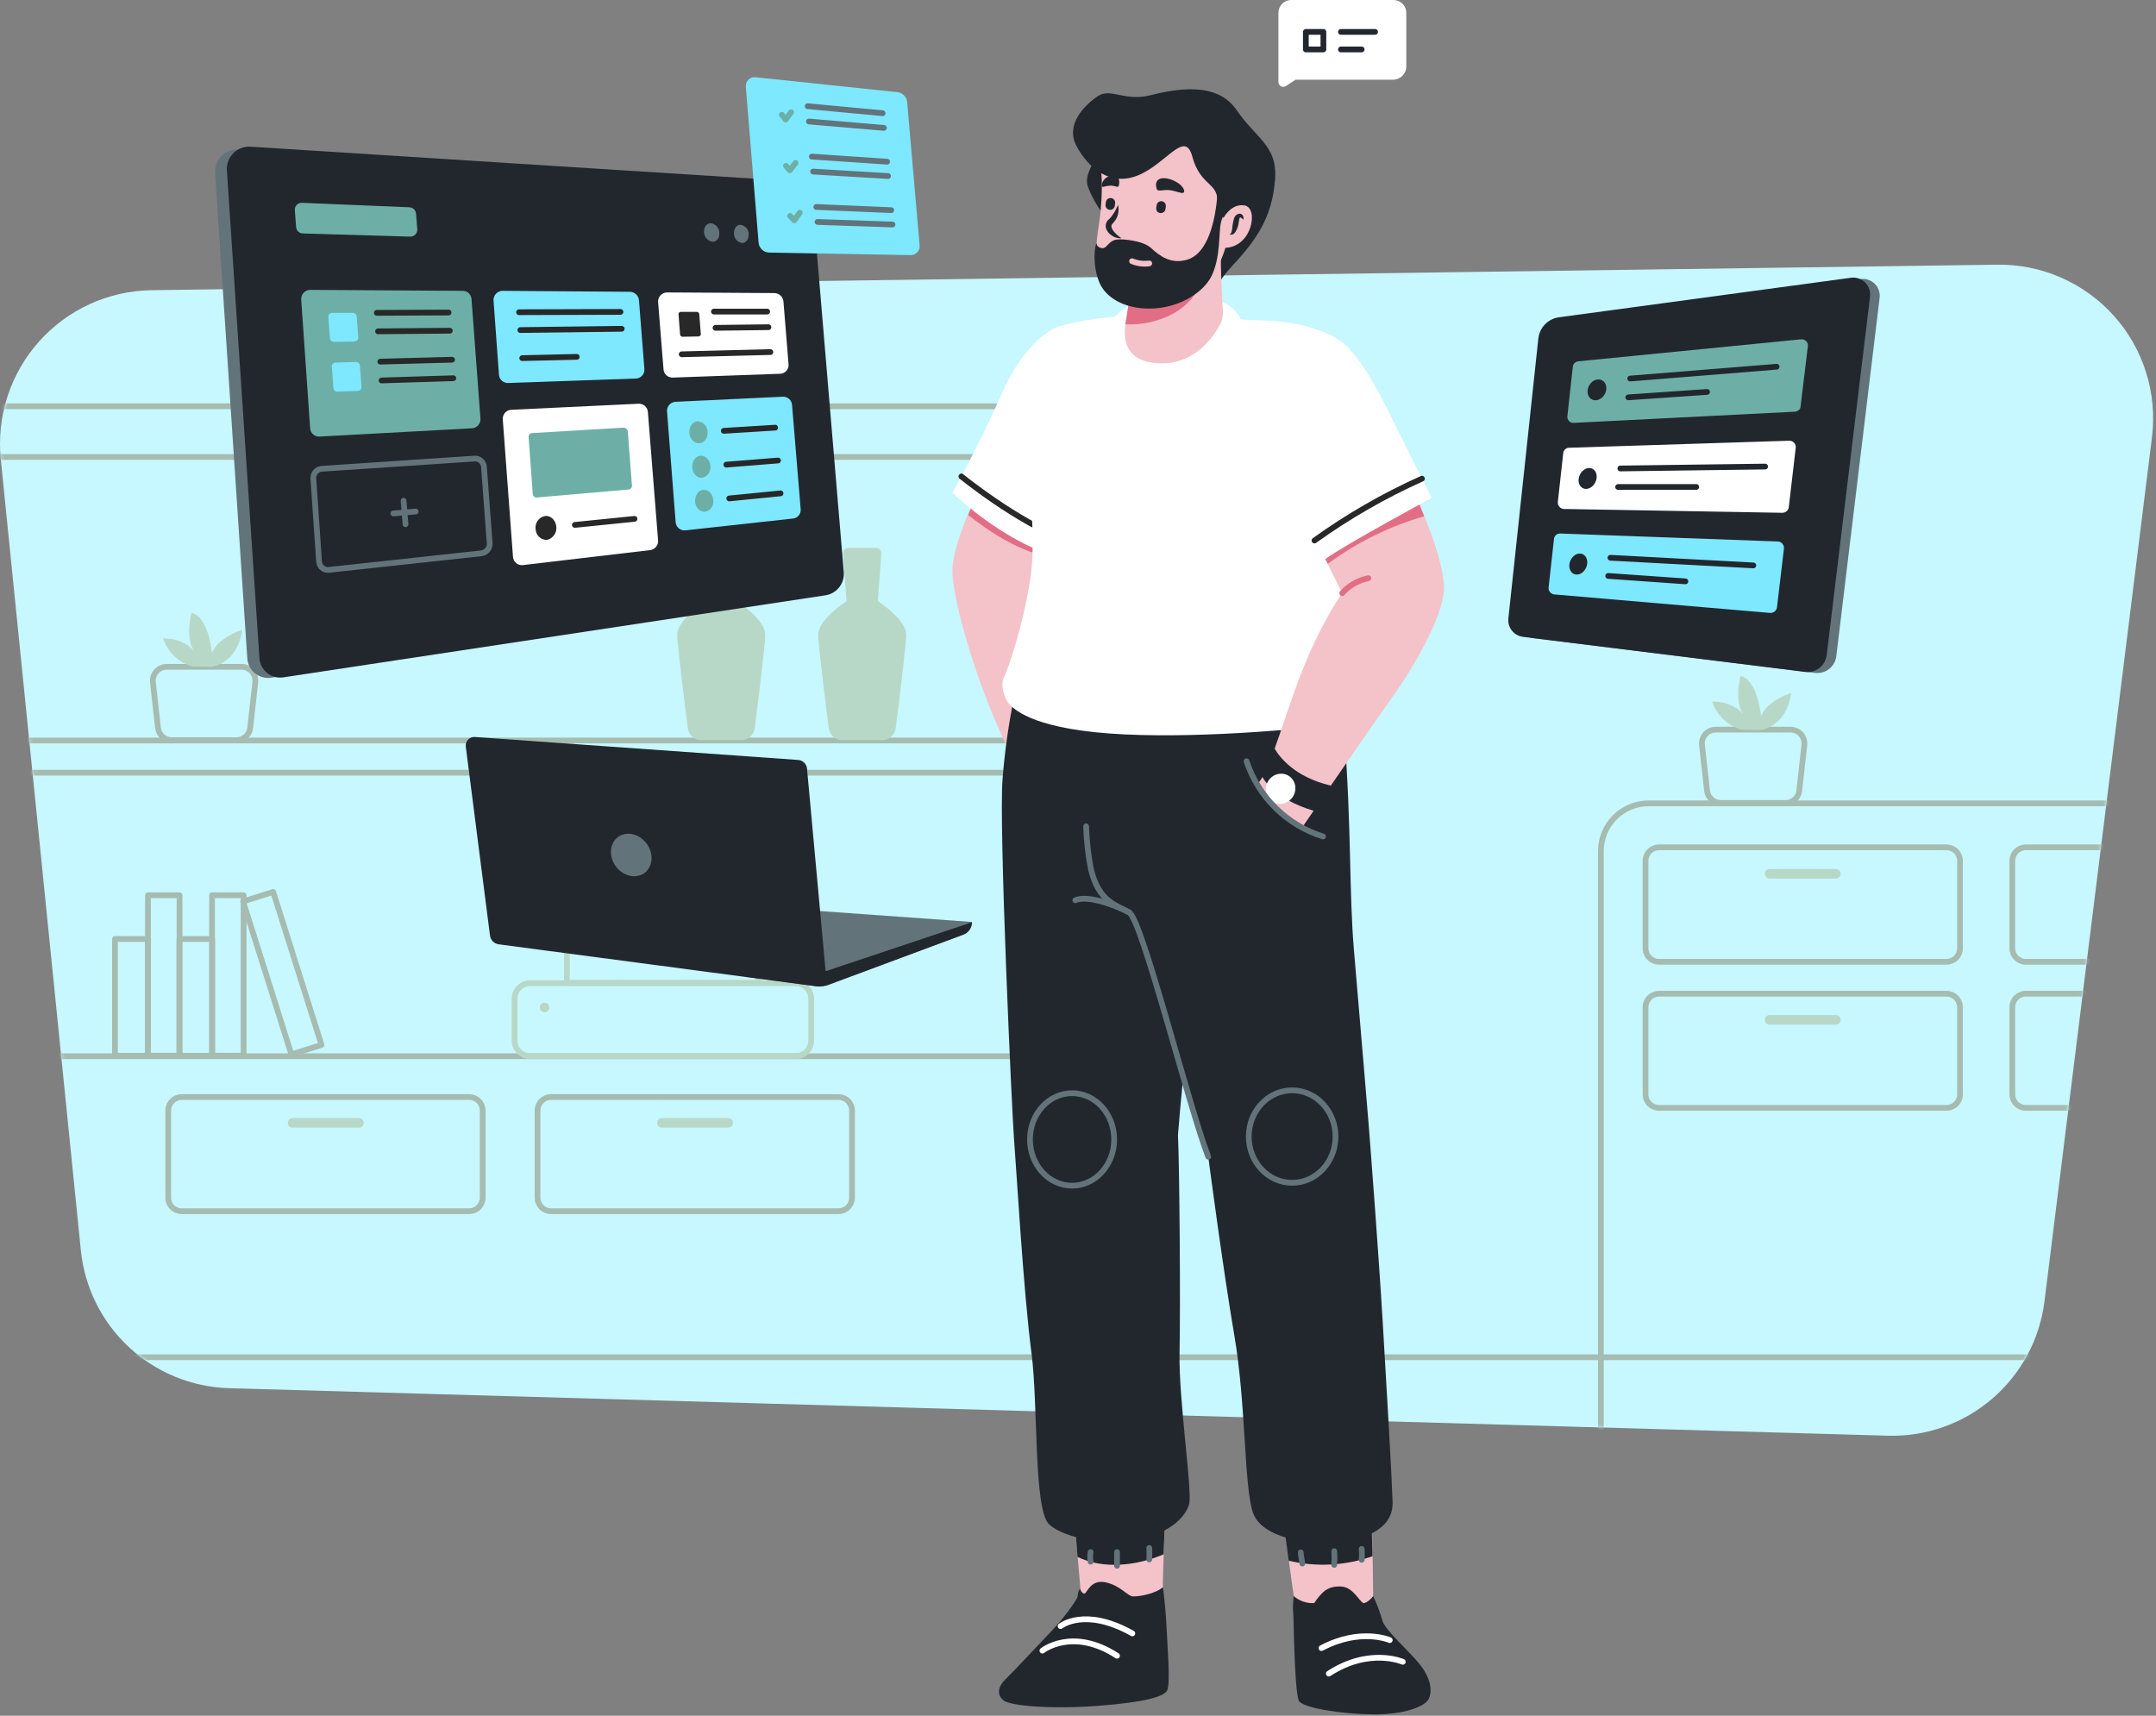 <svg width="676" height="538" viewBox="0 0 676 538" fill="none" xmlns="http://www.w3.org/2000/svg">
<rect x="0" y="0" width="676" height="538" fill="#808080" stroke="none"/>
<path d="M591.842 450.2L71.842 435.3C60.151 434.975 48.978 430.399 40.418 422.428C31.858 414.457 26.498 403.639 25.342 392L0.242 144C-0.426 137.362 0.292 130.657 2.35 124.31C4.409 117.964 7.763 112.114 12.2 107.132C16.637 102.149 22.061 98.142 28.127 95.366C34.194 92.589 40.771 91.102 47.442 91L626.242 83C633.125 82.907 639.948 84.289 646.253 87.053C652.557 89.817 658.196 93.899 662.791 99.025C667.386 104.15 670.83 110.2 672.891 116.768C674.953 123.335 675.584 130.268 674.742 137.1L641.042 408C639.577 419.901 633.72 430.825 624.618 438.632C615.517 446.438 603.828 450.564 591.842 450.2Z" fill="#C7F7FF"/>
<mask id="mask0_21_178" style="mask-type:luminance" maskUnits="userSpaceOnUse" x="0" y="82" width="676" height="369">
<path d="M591.842 450.2L71.842 435.3C60.151 434.975 48.978 430.399 40.418 422.428C31.858 414.457 26.498 403.639 25.342 392L0.242 144C-0.426 137.362 0.292 130.657 2.35 124.31C4.409 117.964 7.763 112.114 12.2 107.132C16.637 102.149 22.061 98.142 28.127 95.366C34.194 92.589 40.771 91.102 47.442 91L626.242 83C633.125 82.907 639.948 84.289 646.253 87.053C652.557 89.817 658.196 93.899 662.791 99.025C667.386 104.15 670.83 110.2 672.891 116.768C674.953 123.335 675.584 130.268 674.742 137.1L641.042 408C639.577 419.901 633.72 430.825 624.618 438.632C615.517 446.438 603.828 450.564 591.842 450.2Z" fill="white"/>
</mask>
<g mask="url(#mask0_21_178)">
<path d="M516.942 517.5H932.442C936.421 517.5 940.236 515.92 943.049 513.107C945.862 510.294 947.442 506.478 947.442 502.5V266.9C947.442 262.922 945.862 259.106 943.049 256.293C940.236 253.48 936.421 251.9 932.442 251.9H516.942C512.964 251.9 509.149 253.48 506.336 256.293C503.523 259.106 501.942 262.922 501.942 266.9V502.5C501.942 506.478 503.523 510.294 506.336 513.107C509.149 515.92 512.964 517.5 516.942 517.5Z" stroke="#A6BCB1" stroke-width="1.8" stroke-linecap="round" stroke-linejoin="round"/>
<path d="M-32.158 501.7H386.942C390.921 501.7 394.736 500.12 397.549 497.307C400.362 494.494 401.942 490.678 401.942 486.7V142.4C401.942 138.422 400.362 134.606 397.549 131.793C394.736 128.98 390.921 127.4 386.942 127.4H-32.158C-36.136 127.4 -39.951 128.98 -42.764 131.793C-45.577 134.606 -47.158 138.422 -47.158 142.4V486.7C-47.158 490.678 -45.577 494.494 -42.764 497.307C-39.951 500.12 -36.136 501.7 -32.158 501.7Z" stroke="#A6BCB1" stroke-width="1.8" stroke-linecap="round" stroke-linejoin="round"/>
<path d="M539.542 251.8H559.842C560.9 251.803 561.922 251.418 562.714 250.717C563.507 250.017 564.015 249.05 564.142 248L565.742 233.6C565.808 232.996 565.746 232.384 565.56 231.806C565.374 231.227 565.069 230.694 564.663 230.241C564.257 229.788 563.761 229.426 563.206 229.178C562.651 228.929 562.05 228.801 561.442 228.8H537.942C537.335 228.802 536.735 228.932 536.18 229.181C535.626 229.429 535.131 229.792 534.725 230.244C534.32 230.697 534.014 231.229 533.828 231.807C533.641 232.385 533.578 232.996 533.642 233.6L535.242 248C535.37 249.05 535.878 250.017 536.67 250.717C537.463 251.418 538.485 251.803 539.542 251.8Z" stroke="#A6BCB1" stroke-width="1.8" stroke-linecap="round" stroke-linejoin="round"/>
<path d="M552.042 228.9C552.042 228.9 560.042 228.1 561.642 217.3C561.642 217.3 554.442 219.4 552.142 224.5C552.142 224.5 551.142 213.1 545.742 212C545.742 212 543.342 220.5 547.142 224.7C547.142 224.7 544.242 219.9 536.842 220C537.541 222.106 538.745 224.009 540.349 225.543C541.953 227.077 543.907 228.195 546.042 228.8" fill="#B8D8C7"/>
<path d="M53.842 232.1H74.142C75.2 232.103 76.222 231.718 77.014 231.017C77.807 230.317 78.315 229.35 78.442 228.3L80.042 213.9C80.108 213.296 80.046 212.684 79.86 212.106C79.674 211.527 79.369 210.994 78.963 210.541C78.557 210.088 78.061 209.726 77.506 209.478C76.951 209.229 76.35 209.101 75.742 209.1H52.242C51.635 209.102 51.035 209.232 50.48 209.481C49.926 209.729 49.431 210.092 49.025 210.544C48.62 210.997 48.314 211.529 48.128 212.107C47.941 212.685 47.878 213.296 47.942 213.9L49.542 228.3C49.672 229.349 50.18 230.315 50.972 231.015C51.764 231.715 52.785 232.101 53.842 232.1Z" stroke="#A6BCB1" stroke-width="1.8" stroke-linecap="round" stroke-linejoin="round"/>
<path d="M66.342 209.1C66.342 209.1 74.342 208.3 75.942 197.5C75.942 197.5 68.742 199.6 66.442 204.7C66.442 204.7 65.442 193.3 60.042 192.2C60.042 192.2 57.642 200.7 61.442 204.9C61.442 204.9 58.542 200.1 51.142 200.2C51.841 202.306 53.045 204.209 54.649 205.743C56.253 207.277 58.207 208.395 60.342 209" fill="#B8D8C7"/>
<path d="M520.142 301.6H610.342C611.454 301.592 612.518 301.147 613.303 300.361C614.089 299.575 614.534 298.511 614.542 297.4V269.9C614.534 268.788 614.089 267.725 613.303 266.939C612.518 266.153 611.454 265.708 610.342 265.7H520.142C519.031 265.708 517.967 266.153 517.181 266.939C516.395 267.725 515.95 268.788 515.942 269.9V297.3C515.936 297.858 516.039 298.412 516.247 298.93C516.454 299.448 516.762 299.921 517.152 300.32C517.542 300.719 518.007 301.038 518.52 301.257C519.033 301.477 519.584 301.593 520.142 301.6Z" stroke="#A6BCB1" stroke-width="1.8" stroke-linecap="round" stroke-linejoin="round"/>
<path d="M554.842 275.5H575.642C576.037 275.49 576.413 275.329 576.692 275.049C576.971 274.77 577.132 274.395 577.142 274C577.132 273.605 576.971 273.23 576.692 272.951C576.413 272.671 576.037 272.51 575.642 272.5H554.842C554.448 272.51 554.072 272.671 553.793 272.951C553.514 273.23 553.352 273.605 553.342 274C553.352 274.395 553.514 274.77 553.793 275.049C554.072 275.329 554.448 275.49 554.842 275.5Z" fill="#B8D8C7"/>
<path d="M520.142 347.4H610.342C611.454 347.392 612.518 346.947 613.303 346.161C614.089 345.375 614.534 344.312 614.542 343.2V315.8C614.534 314.689 614.089 313.625 613.303 312.839C612.518 312.053 611.454 311.608 610.342 311.6H520.142C519.031 311.608 517.967 312.053 517.181 312.839C516.395 313.625 515.95 314.689 515.942 315.8V343.2C515.95 344.312 516.395 345.375 517.181 346.161C517.967 346.947 519.031 347.392 520.142 347.4Z" stroke="#A6BCB1" stroke-width="1.8" stroke-linecap="round" stroke-linejoin="round"/>
<path d="M554.842 321.3H575.642C576.037 321.29 576.413 321.129 576.692 320.85C576.971 320.57 577.132 320.195 577.142 319.8C577.132 319.405 576.971 319.03 576.692 318.751C576.413 318.471 576.037 318.31 575.642 318.3H554.842C554.448 318.31 554.072 318.471 553.793 318.751C553.514 319.03 553.352 319.405 553.342 319.8C553.352 320.195 553.514 320.57 553.793 320.85C554.072 321.129 554.448 321.29 554.842 321.3Z" fill="#B8D8C7"/>
<path d="M56.942 379.8H147.142C148.254 379.792 149.317 379.347 150.103 378.561C150.889 377.775 151.334 376.711 151.342 375.6V348.2C151.334 347.088 150.889 346.025 150.103 345.239C149.317 344.453 148.254 344.008 147.142 344H56.942C55.831 344.008 54.767 344.453 53.981 345.239C53.195 346.025 52.75 347.088 52.742 348.2V375.6C52.75 376.711 53.195 377.775 53.981 378.561C54.767 379.347 55.831 379.792 56.942 379.8Z" stroke="#A6BCB1" stroke-width="1.8" stroke-linecap="round" stroke-linejoin="round"/>
<path d="M91.742 353.6H112.542C112.937 353.59 113.313 353.429 113.592 353.15C113.871 352.87 114.032 352.495 114.042 352.1C114.032 351.705 113.871 351.33 113.592 351.051C113.313 350.771 112.937 350.61 112.542 350.6H91.742C91.348 350.61 90.972 350.771 90.693 351.051C90.414 351.33 90.252 351.705 90.242 352.1C90.231 352.3 90.261 352.5 90.333 352.688C90.404 352.875 90.514 353.045 90.656 353.187C90.797 353.328 90.968 353.438 91.155 353.51C91.342 353.581 91.542 353.612 91.742 353.6Z" fill="#B8D8C7"/>
<path d="M172.742 379.8H262.942C264.054 379.792 265.118 379.347 265.903 378.561C266.689 377.775 267.134 376.711 267.142 375.6V348.2C267.134 347.088 266.689 346.025 265.903 345.239C265.118 344.453 264.054 344.008 262.942 344H172.742C171.631 344.008 170.567 344.453 169.781 345.239C168.995 346.025 168.55 347.088 168.542 348.2V375.6C168.55 376.711 168.995 377.775 169.781 378.561C170.567 379.347 171.631 379.792 172.742 379.8Z" stroke="#A6BCB1" stroke-width="1.8" stroke-linecap="round" stroke-linejoin="round"/>
<path d="M207.542 353.6H228.342C228.737 353.59 229.113 353.429 229.392 353.15C229.671 352.87 229.832 352.495 229.842 352.1C229.832 351.705 229.671 351.33 229.392 351.051C229.113 350.771 228.737 350.61 228.342 350.6H207.542C207.148 350.61 206.772 350.771 206.493 351.051C206.214 351.33 206.052 351.705 206.042 352.1C206.031 352.3 206.062 352.5 206.133 352.688C206.204 352.875 206.314 353.045 206.456 353.187C206.597 353.328 206.768 353.438 206.955 353.51C207.142 353.581 207.342 353.612 207.542 353.6Z" fill="#B8D8C7"/>
<path d="M635.142 301.6H725.342C726.454 301.592 727.518 301.147 728.303 300.361C729.089 299.575 729.534 298.511 729.542 297.4V269.9C729.534 268.788 729.089 267.725 728.303 266.939C727.518 266.153 726.454 265.708 725.342 265.7H635.142C634.031 265.708 632.967 266.153 632.181 266.939C631.395 267.725 630.95 268.788 630.942 269.9V297.3C630.936 297.858 631.039 298.412 631.247 298.93C631.454 299.448 631.762 299.921 632.152 300.32C632.542 300.719 633.007 301.038 633.52 301.257C634.033 301.477 634.584 301.593 635.142 301.6Z" stroke="#A6BCB1" stroke-width="1.8" stroke-linecap="round" stroke-linejoin="round"/>
<path d="M669.842 275.5H690.642C691.037 275.49 691.413 275.329 691.692 275.049C691.971 274.77 692.132 274.395 692.142 274C692.132 273.605 691.971 273.23 691.692 272.951C691.413 272.671 691.037 272.51 690.642 272.5H669.842C669.448 272.51 669.072 272.671 668.793 272.951C668.514 273.23 668.352 273.605 668.342 274C668.352 274.395 668.514 274.77 668.793 275.049C669.072 275.329 669.448 275.49 669.842 275.5Z" fill="#B8D8C7"/>
<path d="M635.142 347.4H725.342C726.454 347.392 727.518 346.947 728.303 346.161C729.089 345.375 729.534 344.312 729.542 343.2V315.8C729.534 314.689 729.089 313.625 728.303 312.839C727.518 312.053 726.454 311.608 725.342 311.6H635.142C634.031 311.608 632.967 312.053 632.181 312.839C631.395 313.625 630.95 314.689 630.942 315.8V343.2C630.95 344.312 631.395 345.375 632.181 346.161C632.967 346.947 634.031 347.392 635.142 347.4Z" stroke="#A6BCB1" stroke-width="1.8" stroke-linecap="round" stroke-linejoin="round"/>
<path d="M669.842 321.3H690.642C691.037 321.29 691.413 321.129 691.692 320.85C691.971 320.57 692.132 320.195 692.142 319.8C692.132 319.405 691.971 319.03 691.692 318.751C691.413 318.471 691.037 318.31 690.642 318.3H669.842C669.448 318.31 669.072 318.471 668.793 318.751C668.514 319.03 668.352 319.405 668.342 319.8C668.352 320.195 668.514 320.57 668.793 320.85C669.072 321.129 669.448 321.29 669.842 321.3Z" fill="#B8D8C7"/>
<path d="M-74.358 232.2H380.642C381.858 232.187 383.021 231.698 383.881 230.838C384.74 229.979 385.229 228.816 385.242 227.6V147.9C385.229 146.684 384.74 145.522 383.881 144.662C383.021 143.802 381.858 143.313 380.642 143.3H-74.358C-75.574 143.313 -76.736 143.802 -77.596 144.662C-78.456 145.522 -78.945 146.684 -78.958 147.9V227.6C-78.959 228.205 -78.841 228.803 -78.61 229.362C-78.38 229.921 -78.041 230.428 -77.613 230.856C-77.186 231.283 -76.678 231.622 -76.12 231.853C-75.561 232.083 -74.962 232.201 -74.358 232.2Z" stroke="#A6BCB1" stroke-width="1.8" stroke-linecap="round" stroke-linejoin="round"/>
<path d="M-74.358 331.2H380.642C381.858 331.187 383.021 330.698 383.881 329.838C384.74 328.979 385.229 327.816 385.242 326.6V246.9C385.229 245.684 384.74 244.522 383.881 243.662C383.021 242.802 381.858 242.313 380.642 242.3H-74.358C-75.574 242.313 -76.736 242.802 -77.596 243.662C-78.456 244.522 -78.945 245.684 -78.958 246.9V326.6C-78.945 327.816 -78.456 328.979 -77.596 329.838C-76.736 330.698 -75.574 331.187 -74.358 331.2Z" stroke="#A6BCB1" stroke-width="1.8" stroke-linecap="round" stroke-linejoin="round"/>
<path d="M354.672 181.99H344.772V232.29H354.672V181.99Z" stroke="#A6BCB1" stroke-width="1.8" stroke-linecap="round" stroke-linejoin="round"/>
<path d="M344.732 195.6H334.432V232.2H344.732V195.6Z" stroke="#A6BCB1" stroke-width="1.8" stroke-linecap="round" stroke-linejoin="round"/>
<path d="M56.292 280.73H46.392V331.03H56.292V280.73Z" stroke="#A6BCB1" stroke-width="1.8" stroke-linecap="round" stroke-linejoin="round"/>
<path d="M46.352 294.44H36.052V331.04H46.352V294.44Z" stroke="#A6BCB1" stroke-width="1.8" stroke-linecap="round" stroke-linejoin="round"/>
<path d="M76.382 280.73H66.482V331.03H76.382V280.73Z" stroke="#A6BCB1" stroke-width="1.8" stroke-linecap="round" stroke-linejoin="round"/>
<path d="M85.66 279.692L76.22 282.672L91.362 330.639L100.803 327.659L85.66 279.692Z" stroke="#A6BCB1" stroke-width="1.8" stroke-linecap="round" stroke-linejoin="round"/>
<path d="M66.542 294.44H56.242V331.04H66.542V294.44Z" stroke="#A6BCB1" stroke-width="1.8" stroke-linecap="round" stroke-linejoin="round"/>
<path d="M265.442 188.5L264.342 173.6C264.321 173.367 264.349 173.132 264.426 172.91C264.502 172.689 264.625 172.486 264.786 172.316C264.947 172.146 265.142 172.012 265.358 171.923C265.575 171.834 265.808 171.792 266.042 171.8H274.642C274.874 171.801 275.103 171.849 275.315 171.941C275.527 172.033 275.719 172.168 275.878 172.336C276.037 172.504 276.16 172.703 276.24 172.92C276.32 173.138 276.354 173.369 276.342 173.6L275.242 188.5C275.242 188.5 284.242 194.3 284.142 199.1C284.042 202.8 281.842 220.5 280.842 228.3C280.715 229.35 280.207 230.317 279.414 231.017C278.622 231.718 277.6 232.103 276.542 232.1H264.142C263.085 232.103 262.063 231.718 261.27 231.017C260.478 230.317 259.97 229.35 259.842 228.3C258.842 220.5 256.642 202.8 256.542 199.1C256.442 194.3 265.442 188.5 265.442 188.5Z" fill="#B8D8C7"/>
<path d="M221.242 188.5L220.142 173.6C220.121 173.367 220.149 173.132 220.226 172.91C220.302 172.689 220.425 172.486 220.586 172.316C220.747 172.146 220.942 172.012 221.158 171.923C221.375 171.834 221.608 171.792 221.842 171.8H230.442C230.674 171.801 230.903 171.849 231.115 171.941C231.327 172.033 231.519 172.168 231.678 172.336C231.837 172.504 231.96 172.703 232.04 172.92C232.12 173.138 232.154 173.369 232.142 173.6L231.042 188.5C231.042 188.5 240.042 194.3 239.942 199.1C239.842 202.8 237.642 220.5 236.642 228.3C236.515 229.35 236.007 230.317 235.214 231.017C234.422 231.718 233.4 232.103 232.342 232.1H219.942C218.885 232.103 217.863 231.718 217.07 231.017C216.278 230.317 215.77 229.35 215.642 228.3C214.642 220.5 212.442 202.8 212.342 199.1C212.242 194.3 221.242 188.5 221.242 188.5Z" fill="#B8D8C7"/>
<path d="M662.742 425.6H-270.158" stroke="#A6BCB1" stroke-width="1.8" stroke-linecap="round" stroke-linejoin="round"/>
</g>
<path d="M249.442 331.2H166.242C164.944 331.197 163.699 330.68 162.78 329.762C161.862 328.844 161.345 327.599 161.342 326.3V313.2C161.345 311.901 161.862 310.657 162.78 309.738C163.699 308.82 164.944 308.303 166.242 308.3H249.442C250.741 308.303 251.986 308.82 252.904 309.738C253.823 310.657 254.34 311.901 254.342 313.2V326.3C254.34 327.599 253.823 328.844 252.904 329.762C251.986 330.68 250.741 331.197 249.442 331.2Z" stroke="#B8D8C7" stroke-width="1.8" stroke-linecap="round" stroke-linejoin="round"/>
<path d="M237.742 287.2H177.742V308.2H237.742V287.2Z" stroke="#B8D8C7" stroke-width="1.8" stroke-linecap="round" stroke-linejoin="round"/>
<path d="M170.742 317.4C171.571 317.4 172.242 316.728 172.242 315.9C172.242 315.072 171.571 314.4 170.742 314.4C169.914 314.4 169.242 315.072 169.242 315.9C169.242 316.728 169.914 317.4 170.742 317.4Z" fill="#B8D8C7"/>
<path d="M259.842 308.7L302.042 293C302.831 292.694 303.509 292.159 303.99 291.464C304.472 290.769 304.734 289.946 304.742 289.1L220.942 283.1L233.842 306.3L255.642 309.2C257.062 309.387 258.506 309.215 259.842 308.7Z" fill="#63737A"/>
<path d="M153.642 293.4L146.042 234.1C145.995 233.712 146.033 233.318 146.154 232.946C146.276 232.574 146.477 232.234 146.743 231.948C147.01 231.662 147.336 231.438 147.699 231.291C148.062 231.145 148.452 231.08 148.842 231.1L250.242 238.3C250.969 238.347 251.655 238.657 252.17 239.172C252.685 239.688 252.995 240.373 253.042 241.1L259.042 306.4C259.082 306.799 259.031 307.203 258.893 307.58C258.754 307.956 258.533 308.297 258.244 308.576C257.956 308.855 257.608 309.065 257.226 309.191C256.845 309.316 256.44 309.353 256.042 309.3L156.242 296.1C155.579 295.983 154.969 295.659 154.502 295.174C154.035 294.689 153.734 294.067 153.642 293.4Z" fill="#22272E"/>
<path d="M304.742 289.2C304.748 290.049 304.491 290.878 304.008 291.576C303.525 292.274 302.839 292.806 302.042 293.1L259.842 308.8C258.795 309.216 257.666 309.387 256.542 309.3C255.484 308.444 254.601 307.391 253.942 306.2L304.742 289.2Z" fill="#22272E"/>
<path d="M202.082 273.739C204.748 271.771 205.047 267.654 202.751 264.544C200.454 261.434 196.432 260.508 193.766 262.477C191.1 264.445 190.801 268.562 193.097 271.672C195.393 274.782 199.416 275.708 202.082 273.739Z" fill="#63737A"/>
<path d="M436.842 25H406.242L403.142 27C402.914 27.148 402.649 27.231 402.377 27.239C402.105 27.248 401.835 27.181 401.598 27.047C401.361 26.913 401.165 26.717 401.032 26.479C400.899 26.242 400.833 25.972 400.842 25.7V4C400.842 2.939 401.264 1.922 402.014 1.172C402.764 0.421 403.781 0 404.842 0H436.942C438.003 0 439.021 0.421 439.771 1.172C440.521 1.922 440.942 2.939 440.942 4V20.9C440.922 21.981 440.483 23.012 439.719 23.776C438.954 24.541 437.923 24.98 436.842 25Z" fill="white"/>
<path d="M420.442 10H431.142" stroke="#22272E" stroke-width="1.8" stroke-linecap="round" stroke-linejoin="round"/>
<path d="M420.442 15.5H426.942" stroke="#22272E" stroke-width="1.8" stroke-linecap="round" stroke-linejoin="round"/>
<path d="M414.942 10H409.442V15.5H414.942V10Z" stroke="#22272E" stroke-width="1.8" stroke-linecap="round" stroke-linejoin="round"/>
<path d="M254.042 186.9L85.042 212.5C84.15 212.638 83.239 212.589 82.366 212.356C81.494 212.123 80.679 211.712 79.974 211.148C79.269 210.584 78.689 209.879 78.27 209.079C77.852 208.279 77.604 207.401 77.542 206.5L67.442 54.3C67.373 53.31 67.516 52.317 67.863 51.388C68.21 50.458 68.753 49.614 69.455 48.913C70.156 48.211 71.001 47.668 71.93 47.321C72.859 46.974 73.853 46.83 74.842 46.9L244.142 57.7C245.695 57.797 247.161 58.445 248.279 59.526C249.397 60.608 250.093 62.052 250.242 63.6L259.942 179.5C260.05 181.245 259.506 182.968 258.416 184.335C257.326 185.702 255.767 186.616 254.042 186.9Z" fill="#63737A"/>
<path d="M258.642 186.7L88.842 212.4C87.95 212.538 87.039 212.489 86.166 212.256C85.294 212.023 84.479 211.612 83.774 211.048C83.069 210.484 82.489 209.779 82.07 208.979C81.652 208.179 81.404 207.301 81.342 206.4L71.142 53.5C71.068 52.496 71.21 51.488 71.561 50.544C71.911 49.6 72.461 48.743 73.173 48.031C73.885 47.319 74.742 46.769 75.686 46.419C76.63 46.068 77.638 45.925 78.642 46L248.642 56.8C250.209 56.903 251.688 57.565 252.807 58.666C253.927 59.768 254.614 61.235 254.742 62.8L264.542 179.2C264.738 180.974 264.229 182.754 263.126 184.156C262.022 185.559 260.412 186.472 258.642 186.7Z" fill="#22272E"/>
<path d="M147.942 134.3L100.142 136.9C99.415 136.933 98.703 136.679 98.161 136.193C97.618 135.707 97.289 135.027 97.242 134.3L94.442 93.9C94.421 93.517 94.477 93.134 94.607 92.773C94.738 92.413 94.94 92.082 95.201 91.802C95.463 91.522 95.779 91.297 96.13 91.142C96.48 90.987 96.859 90.905 97.242 90.9L145.042 91.2C145.754 91.189 146.443 91.453 146.965 91.937C147.487 92.422 147.801 93.089 147.842 93.8L150.642 131.3C150.667 131.675 150.616 132.052 150.492 132.407C150.369 132.762 150.176 133.089 149.924 133.369C149.673 133.648 149.368 133.875 149.027 134.035C148.687 134.195 148.318 134.285 147.942 134.3Z" fill="#6DAFA7"/>
<path d="M199.342 118.7L159.342 120.1C158.615 120.133 157.903 119.879 157.361 119.393C156.819 118.906 156.489 118.227 156.442 117.5L154.742 94.2C154.721 93.817 154.777 93.434 154.907 93.073C155.038 92.713 155.24 92.382 155.502 92.102C155.763 91.822 156.079 91.597 156.43 91.442C156.78 91.287 157.159 91.205 157.542 91.2L197.542 91.5C198.245 91.52 198.916 91.795 199.431 92.274C199.946 92.752 200.27 93.401 200.342 94.1L202.042 115.7C202.075 116.077 202.03 116.457 201.91 116.816C201.79 117.175 201.597 117.505 201.344 117.787C201.091 118.068 200.783 118.294 200.438 118.451C200.094 118.609 199.721 118.693 199.342 118.7Z" fill="#7DE8FF"/>
<path d="M244.642 117.2L210.942 118.4C210.215 118.433 209.503 118.179 208.961 117.693C208.419 117.206 208.089 116.527 208.042 115.8L206.342 94.7C206.321 94.317 206.377 93.934 206.507 93.573C206.638 93.213 206.84 92.882 207.102 92.602C207.363 92.322 207.679 92.097 208.03 91.942C208.38 91.787 208.759 91.705 209.142 91.7L242.842 91.9C243.545 91.92 244.216 92.195 244.731 92.674C245.246 93.152 245.57 93.801 245.642 94.5L247.242 114.2C247.279 114.57 247.241 114.943 247.128 115.298C247.016 115.652 246.832 115.98 246.589 116.26C246.346 116.541 246.047 116.769 245.713 116.931C245.378 117.093 245.014 117.184 244.642 117.2Z" fill="white"/>
<path d="M150.942 173.5L103.142 178.7C102.766 178.746 102.384 178.714 102.02 178.606C101.656 178.498 101.319 178.316 101.028 178.073C100.738 177.829 100.5 177.528 100.331 177.189C100.161 176.849 100.063 176.479 100.042 176.1L98.242 150C98.206 149.261 98.456 148.537 98.94 147.978C99.424 147.419 100.106 147.069 100.842 147L148.742 143.8C149.11 143.773 149.48 143.819 149.83 143.935C150.18 144.051 150.504 144.235 150.783 144.476C151.061 144.718 151.29 145.012 151.454 145.342C151.619 145.673 151.717 146.032 151.742 146.4L153.542 170.5C153.549 171.231 153.288 171.939 152.809 172.492C152.331 173.044 151.667 173.403 150.942 173.5Z" stroke="#63737A" stroke-width="1.8" stroke-linecap="round" stroke-linejoin="round"/>
<path d="M203.842 172.5L163.942 177.2C163.566 177.246 163.184 177.214 162.82 177.106C162.456 176.998 162.119 176.816 161.828 176.573C161.538 176.329 161.3 176.028 161.13 175.689C160.961 175.349 160.863 174.979 160.842 174.6L157.642 131.5C157.59 130.758 157.834 130.025 158.322 129.462C158.809 128.9 159.5 128.554 160.242 128.5L200.242 126.6C200.97 126.567 201.681 126.821 202.224 127.307C202.766 127.793 203.096 128.473 203.142 129.2L206.342 169.5C206.386 170.224 206.151 170.938 205.687 171.495C205.222 172.053 204.563 172.412 203.842 172.5Z" fill="white"/>
<path d="M195.542 134.1L166.842 135.8C166.68 135.799 166.519 135.834 166.372 135.902C166.224 135.97 166.093 136.069 165.989 136.193C165.884 136.317 165.807 136.463 165.765 136.619C165.722 136.776 165.715 136.94 165.742 137.1L167.042 154.9C167.049 155.06 167.089 155.216 167.16 155.36C167.23 155.504 167.33 155.631 167.452 155.734C167.574 155.838 167.716 155.914 167.869 155.96C168.023 156.006 168.184 156.02 168.342 156L197.042 153.5C197.202 153.493 197.359 153.453 197.502 153.382C197.646 153.312 197.773 153.213 197.876 153.091C197.98 152.968 198.057 152.826 198.102 152.673C198.148 152.52 198.162 152.359 198.142 152.2L196.842 135.2C196.78 134.898 196.618 134.625 196.382 134.426C196.147 134.226 195.851 134.112 195.542 134.1Z" fill="#6DAFA7"/>
<path d="M248.642 162.6L214.942 166.3C214.566 166.346 214.184 166.314 213.82 166.206C213.456 166.098 213.119 165.916 212.828 165.673C212.538 165.429 212.3 165.128 212.13 164.789C211.961 164.449 211.863 164.079 211.842 163.7L209.142 129C209.09 128.258 209.334 127.525 209.822 126.962C210.309 126.4 211 126.054 211.742 126L245.442 124.4C246.17 124.367 246.881 124.621 247.424 125.107C247.966 125.594 248.296 126.273 248.342 127L251.042 159.6C251.084 159.955 251.055 160.315 250.956 160.658C250.858 161.002 250.692 161.322 250.469 161.601C250.246 161.881 249.969 162.112 249.656 162.284C249.342 162.455 248.998 162.563 248.642 162.6Z" fill="#7DE8FF"/>
<path d="M126.542 157L127.142 164.4" stroke="#63737A" stroke-width="1.8" stroke-linecap="round" stroke-linejoin="round"/>
<path d="M123.342 161L130.342 160.4" stroke="#63737A" stroke-width="1.8" stroke-linecap="round" stroke-linejoin="round"/>
<path d="M174.442 165.2C174.242 163.2 172.742 161.6 170.942 161.8C170.008 161.96 169.172 162.477 168.612 163.242C168.052 164.008 167.812 164.961 167.942 165.9C167.95 166.361 168.05 166.816 168.236 167.239C168.422 167.661 168.691 168.042 169.026 168.358C169.362 168.675 169.757 168.922 170.189 169.083C170.621 169.245 171.081 169.319 171.542 169.3C172.433 169.071 173.214 168.533 173.745 167.782C174.276 167.031 174.523 166.116 174.442 165.2Z" fill="#282828"/>
<path d="M180.242 164.6L198.942 162.7" stroke="#282828" stroke-width="1.8" stroke-linecap="round" stroke-linejoin="round"/>
<path d="M221.842 135.4C221.828 134.563 221.502 133.762 220.929 133.152C220.356 132.542 219.577 132.167 218.742 132.1C217.142 132.2 216.042 133.8 216.142 135.7C216.242 137.6 217.642 139.1 219.242 139C220.842 138.9 222.042 137.3 221.842 135.4Z" fill="#6DAFA7"/>
<path d="M226.942 135.1L243.042 134.1" stroke="#282828" stroke-width="1.8" stroke-linecap="round" stroke-linejoin="round"/>
<path d="M222.742 146.1C222.542 144.2 221.242 142.8 219.642 142.9C218.042 143 216.942 144.7 217.042 146.6C217.142 148.5 218.642 150 220.142 149.8C220.974 149.646 221.712 149.173 222.198 148.481C222.684 147.789 222.879 146.934 222.742 146.1Z" fill="#6DAFA7"/>
<path d="M227.742 145.7L243.942 144.4" stroke="#282828" stroke-width="1.8" stroke-linecap="round" stroke-linejoin="round"/>
<path d="M223.642 156.8C223.442 154.9 222.142 153.5 220.542 153.6C218.942 153.7 217.842 155.4 217.942 157.3C218.042 159.2 219.542 160.6 221.042 160.5C221.864 160.328 222.59 159.85 223.073 159.163C223.555 158.476 223.759 157.631 223.642 156.8Z" fill="#6DAFA7"/>
<path d="M228.642 156.3L244.742 154.7" stroke="#282828" stroke-width="1.8" stroke-linecap="round" stroke-linejoin="round"/>
<path d="M111.142 107.1L104.642 107.2C104.346 107.184 104.064 107.066 103.845 106.865C103.626 106.665 103.484 106.394 103.442 106.1L102.942 99.3C102.937 99.141 102.964 98.983 103.022 98.834C103.081 98.686 103.169 98.552 103.281 98.439C103.394 98.327 103.528 98.238 103.677 98.18C103.825 98.122 103.983 98.094 104.142 98.1H110.642C110.939 98.116 111.221 98.234 111.44 98.435C111.659 98.635 111.801 98.906 111.842 99.2L112.342 105.9C112.305 106.205 112.166 106.489 111.949 106.706C111.731 106.924 111.447 107.062 111.142 107.1Z" fill="#7DE8FF"/>
<path d="M118.142 98.1L140.642 98" stroke="#282828" stroke-width="1.8" stroke-linecap="round" stroke-linejoin="round"/>
<path d="M118.542 103.9L141.042 103.7" stroke="#282828" stroke-width="1.8" stroke-linecap="round" stroke-linejoin="round"/>
<path d="M219.042 105.5L213.942 105.6C213.781 105.577 213.629 105.508 213.505 105.402C213.381 105.295 213.29 105.156 213.242 105L212.742 98.5C212.74 98.407 212.756 98.315 212.79 98.229C212.824 98.143 212.876 98.064 212.941 97.999C213.007 97.933 213.085 97.882 213.171 97.848C213.257 97.813 213.35 97.797 213.442 97.8H218.542C218.704 97.823 218.856 97.892 218.979 97.998C219.103 98.105 219.195 98.244 219.242 98.4L219.742 104.8C219.731 104.982 219.653 105.153 219.524 105.282C219.395 105.411 219.224 105.488 219.042 105.5Z" fill="#282828"/>
<path d="M223.842 97.7H240.542" stroke="#282828" stroke-width="1.8" stroke-linecap="round" stroke-linejoin="round"/>
<path d="M224.342 102.8L240.942 102.6" stroke="#282828" stroke-width="1.8" stroke-linecap="round" stroke-linejoin="round"/>
<path d="M213.742 111.1L241.542 110.4" stroke="#282828" stroke-width="1.8" stroke-linecap="round" stroke-linejoin="round"/>
<path d="M112.242 122.6L105.742 122.8C105.441 122.801 105.15 122.688 104.927 122.485C104.705 122.281 104.567 122.001 104.542 121.7L104.042 114.9C104.033 114.748 104.054 114.596 104.105 114.453C104.155 114.31 104.234 114.178 104.337 114.066C104.44 113.954 104.564 113.864 104.702 113.801C104.841 113.738 104.99 113.704 105.142 113.7L111.642 113.5C111.939 113.516 112.221 113.634 112.44 113.835C112.659 114.035 112.801 114.306 112.842 114.6L113.342 121.3C113.362 121.617 113.259 121.929 113.054 122.171C112.849 122.413 112.558 122.567 112.242 122.6Z" fill="#7DE8FF"/>
<path d="M119.242 113.4L141.742 112.8" stroke="#282828" stroke-width="1.8" stroke-linecap="round" stroke-linejoin="round"/>
<path d="M119.642 119.3L142.142 118.6" stroke="#282828" stroke-width="1.8" stroke-linecap="round" stroke-linejoin="round"/>
<path d="M128.642 74.2L94.942 73.2C94.406 73.187 93.895 72.975 93.507 72.605C93.119 72.235 92.882 71.734 92.842 71.2L92.442 65.9C92.418 65.6 92.458 65.299 92.558 65.016C92.659 64.732 92.818 64.474 93.026 64.256C93.234 64.039 93.485 63.868 93.764 63.755C94.043 63.642 94.342 63.589 94.642 63.6L128.342 65C128.878 65.013 129.39 65.226 129.778 65.595C130.166 65.965 130.403 66.466 130.442 67L130.842 71.9C130.859 72.198 130.814 72.496 130.71 72.776C130.607 73.056 130.447 73.311 130.241 73.527C130.035 73.743 129.786 73.914 129.511 74.029C129.236 74.145 128.941 74.203 128.642 74.2Z" fill="#6DAFA7"/>
<path d="M162.742 97.9L194.542 97.8" stroke="#282828" stroke-width="1.8" stroke-linecap="round" stroke-linejoin="round"/>
<path d="M163.142 103.5L194.942 103.1" stroke="#282828" stroke-width="1.8" stroke-linecap="round" stroke-linejoin="round"/>
<path d="M163.742 112.3L180.842 111.9" stroke="#282828" stroke-width="1.8" stroke-linecap="round" stroke-linejoin="round"/>
<path d="M243.642 73.7C243.629 73.001 243.372 72.329 242.915 71.799C242.459 71.27 241.832 70.916 241.142 70.8C239.942 70.7 238.942 72 239.142 73.5C239.125 74.208 239.371 74.896 239.833 75.432C240.295 75.969 240.94 76.313 241.642 76.4C242.842 76.5 243.742 75.2 243.642 73.7Z" fill="#63737A"/>
<path d="M234.742 73.4C234.741 72.698 234.488 72.019 234.029 71.487C233.571 70.955 232.937 70.605 232.242 70.5C230.942 70.4 230.042 71.7 230.142 73.3C230.145 74.018 230.411 74.71 230.891 75.245C231.37 75.779 232.029 76.119 232.742 76.2C233.942 76.2 234.842 74.9 234.742 73.4Z" fill="#63737A"/>
<path d="M225.542 73C225.523 72.276 225.253 71.582 224.779 71.035C224.305 70.488 223.656 70.122 222.942 70C221.642 69.9 220.642 71.2 220.742 72.8C220.762 73.524 221.032 74.218 221.506 74.765C221.98 75.312 222.629 75.678 223.342 75.8C224.742 75.9 225.642 74.6 225.542 73Z" fill="#63737A"/>
<path d="M285.642 80L241.242 79.2C240.374 79.201 239.538 78.871 238.906 78.276C238.274 77.681 237.893 76.867 237.842 76L233.842 27.1C233.817 26.713 233.875 26.325 234.012 25.961C234.149 25.598 234.362 25.268 234.636 24.994C234.911 24.72 235.24 24.507 235.604 24.37C235.967 24.233 236.355 24.175 236.742 24.2L281.342 28.9C282.155 28.977 282.914 29.341 283.483 29.928C284.051 30.515 284.391 31.285 284.442 32.1L288.342 77C288.374 77.377 288.328 77.756 288.207 78.114C288.087 78.473 287.894 78.803 287.641 79.084C287.388 79.365 287.08 79.591 286.736 79.749C286.393 79.906 286.02 79.992 285.642 80Z" fill="#7DE8FF"/>
<path d="M253.242 33.3L276.742 35.5" stroke="#63737A" stroke-width="1.8" stroke-linecap="round" stroke-linejoin="round"/>
<path d="M253.642 38.1L277.142 40.1" stroke="#63737A" stroke-width="1.8" stroke-linecap="round" stroke-linejoin="round"/>
<path d="M254.542 49.1L278.142 50.7" stroke="#63737A" stroke-width="1.8" stroke-linecap="round" stroke-linejoin="round"/>
<path d="M254.942 53.8L278.442 55.2" stroke="#63737A" stroke-width="1.8" stroke-linecap="round" stroke-linejoin="round"/>
<path d="M255.942 64.9L279.442 65.9" stroke="#63737A" stroke-width="1.8" stroke-linecap="round" stroke-linejoin="round"/>
<path d="M256.342 69.6L279.842 70.4" stroke="#63737A" stroke-width="1.8" stroke-linecap="round" stroke-linejoin="round"/>
<path d="M245.142 36L246.342 37.5L248.042 35.2" stroke="#6DAFA7" stroke-width="1.8" stroke-linecap="round" stroke-linejoin="round"/>
<path d="M246.442 52L247.642 53.4L249.442 51.1" stroke="#6DAFA7" stroke-width="1.8" stroke-linecap="round" stroke-linejoin="round"/>
<path d="M247.742 67.7L249.042 69.1L250.742 66.7" stroke="#6DAFA7" stroke-width="1.8" stroke-linecap="round" stroke-linejoin="round"/>
<path d="M305.342 157.1C305.342 157.1 299.142 170 298.642 178.2C298.142 186.4 306.842 219.3 321.042 244.4C321.042 244.4 334.442 240 334.442 235.9C334.442 231.8 326.542 183.3 327.042 181.9C327.542 180.5 333.042 170.2 333.042 165.8C333.042 161.4 307.442 152.3 305.342 157.1Z" fill="#F4C2C9"/>
<path d="M333.042 165.8C333.042 161.4 307.542 152.3 305.442 157.1C305.442 157.1 304.642 158.9 303.542 161.5C311.642 167.8 320.342 173.2 330.242 175C331.642 171.8 333.042 168 333.042 165.8Z" fill="#E26E85"/>
<path d="M331.942 102.3C331.942 102.3 321.942 105.7 314.342 122.9C306.742 140.1 298.642 154.5 298.642 154.5C298.642 154.5 311.142 166.9 327.142 173.2C343.142 179.7 343.742 103.9 331.942 102.3Z" fill="white"/>
<path d="M301.442 149.4C301.442 149.4 318.542 163.4 334.442 169.5" stroke="#282828" stroke-width="1.8" stroke-linecap="round" stroke-linejoin="round"/>
<path d="M365.342 475.3C365.342 475.3 364.442 496.3 364.642 498.3C364.842 500.3 357.642 504.6 348.742 504.3C339.842 504 339.042 501.4 339.042 501.4C339.042 501.4 337.042 478.7 336.842 475.5C336.642 472.3 363.542 471 365.342 475.3Z" fill="#F4C2C9"/>
<path d="M364.842 487.4C365.042 481.4 365.342 475.3 365.342 475.3C363.542 471 336.642 472.3 336.842 475.5C336.942 477 337.442 482.6 337.842 488.2C345.742 492.1 356.142 491.1 364.842 487.4Z" fill="#22272E"/>
<path d="M364.642 497.7C364.642 497.7 365.442 503.6 365.742 510C366.042 516.4 367.042 528.1 365.942 530.1C364.842 532.1 358.742 533.8 344.442 534.9C330.142 536 316.942 535 314.642 533.2C312.342 531.4 313.042 528.7 315.242 526.6C317.442 524.5 326.142 515.2 329.742 511.4C334.442 506.4 337.842 501.3 337.842 500.7C338.142 498.3 338.642 498.3 338.642 498.3C338.642 498.3 339.242 499.8 340.042 499.7C340.842 499.6 341.942 495.1 346.742 496.2C351.542 497.3 353.542 500.6 355.342 500.6C357.142 500.6 362.042 499.9 364.642 497.7Z" fill="#22272E"/>
<path d="M402.842 479.5C402.842 479.5 405.542 501.1 406.042 502.4C406.542 503.7 411.542 507.3 419.342 506.9C427.142 506.5 430.142 504.2 430.442 503.7C430.742 503.2 430.242 478.5 430.042 476.9C429.842 475.3 404.642 475.7 402.842 479.5Z" fill="#F4C2C9"/>
<path d="M430.342 488C430.242 482.5 430.042 477.4 429.942 476.7C429.642 475.1 404.642 475.6 402.742 479.4C402.742 479.4 403.342 484.2 404.042 489.4C412.763 491.455 421.889 490.969 430.342 488Z" fill="#22272E"/>
<path d="M405.642 500.5C405.426 502.057 405.359 503.631 405.442 505.2C405.542 506.5 405.642 508.3 405.642 510.5C405.742 515.1 406.142 531 407.242 533.3C408.342 535.6 420.942 537.5 430.442 537.6C439.942 537.7 446.942 535.2 448.042 532.6C449.142 530 448.542 526.2 445.242 522C441.942 517.8 434.342 511.3 433.442 508.2C432.7 505.554 431.73 502.978 430.542 500.5C429.856 501.463 428.924 502.222 427.842 502.7C426.542 503.1 424.642 497.7 420.542 497.5C416.442 497.3 414.642 498.9 412.042 502.7C409.705 502.817 407.413 502.029 405.642 500.5Z" fill="#22272E"/>
<path d="M317.942 218.7C316.223 227.152 315.021 235.701 314.342 244.3C313.142 259 317.342 350.1 317.942 357.2C318.542 364.3 320.842 404.8 323.442 424.5C325.542 440.7 324.042 473.4 328.942 478C333.842 482.6 348.842 485.1 358.142 482.6C367.442 480.1 371.742 475.5 372.842 471.7C373.942 467.9 369.542 439 369.842 424.3C370.142 409.6 369.842 366.2 369.342 355.9C369.342 355.9 373.442 303.3 378.342 291.3C383.242 279.3 390.342 235.1 376.742 222.3C362.942 209.5 319.142 216.6 317.942 218.7Z" fill="#22272E"/>
<path d="M339.842 224.5C339.842 224.5 339.742 244.3 340.542 259.1C340.687 263.599 341.189 268.08 342.042 272.5C344.542 282.9 349.942 283.7 354.042 286.1C358.142 288.5 372.842 347.4 378.842 362.7C378.842 362.7 383.442 397.9 387.042 418.9C390.642 439.9 390.042 465.3 392.742 474C395.442 482.7 411.242 484.4 418.942 483.7C426.642 483 436.942 480 436.642 471C436.342 462 434.842 436.4 433.542 414.6C432.242 392.8 429.742 360.3 429.142 352.7C429.142 352.7 426.142 316.7 424.542 298.2C422.942 279.7 423.842 260.8 421.442 228.9C418.842 196.9 339.742 206.7 339.842 224.5Z" fill="#22272E"/>
<path d="M340.542 259.1C340.687 263.599 341.189 268.08 342.042 272.5C344.542 282.9 349.942 283.7 354.042 286.1C358.142 288.5 372.842 347.4 378.842 362.7" stroke="#63737A" stroke-width="1.8" stroke-linecap="round" stroke-linejoin="round"/>
<path d="M354.042 286.1C354.042 286.1 342.342 280.1 337.142 282.3" stroke="#63737A" stroke-width="1.8" stroke-linecap="round" stroke-linejoin="round"/>
<path d="M336.142 371.8C343.432 371.8 349.342 365.308 349.342 357.3C349.342 349.292 343.432 342.8 336.142 342.8C328.852 342.8 322.942 349.292 322.942 357.3C322.942 365.308 328.852 371.8 336.142 371.8Z" stroke="#63737A" stroke-width="1.8" stroke-linecap="round" stroke-linejoin="round"/>
<path d="M405.142 370.9C412.653 370.9 418.742 364.408 418.742 356.4C418.742 348.392 412.653 341.9 405.142 341.9C397.631 341.9 391.542 348.392 391.542 356.4C391.542 364.408 397.631 370.9 405.142 370.9Z" stroke="#63737A" stroke-width="1.8" stroke-linecap="round" stroke-linejoin="round"/>
<path d="M341.942 489.7C341.784 488.706 341.784 487.694 341.942 486.7" stroke="#63737A" stroke-width="1.8" stroke-linecap="round" stroke-linejoin="round"/>
<path d="M350.242 491V486.7" stroke="#63737A" stroke-width="1.8" stroke-linecap="round" stroke-linejoin="round"/>
<path d="M360.342 489C360.342 489 360.442 486.5 360.342 485.4" stroke="#63737A" stroke-width="1.8" stroke-linecap="round" stroke-linejoin="round"/>
<path d="M408.342 490.3C408.342 490.3 407.842 487.6 407.842 486.8" stroke="#63737A" stroke-width="1.8" stroke-linecap="round" stroke-linejoin="round"/>
<path d="M418.342 490.7C418.445 489.269 418.445 487.832 418.342 486.4" stroke="#63737A" stroke-width="1.8" stroke-linecap="round" stroke-linejoin="round"/>
<path d="M426.942 489.1C427.049 487.969 427.049 486.831 426.942 485.7" stroke="#63737A" stroke-width="1.8" stroke-linecap="round" stroke-linejoin="round"/>
<path d="M332.542 509.9C332.542 509.9 340.142 503.8 355.042 512.2" stroke="white" stroke-width="1.8" stroke-linecap="round" stroke-linejoin="round"/>
<path d="M326.842 517.6C326.842 517.6 336.242 510.1 350.242 519.2" stroke="white" stroke-width="1.8" stroke-linecap="round" stroke-linejoin="round"/>
<path d="M435.742 514.3C435.742 514.3 426.642 510.3 414.342 516.8" stroke="white" stroke-width="1.8" stroke-linecap="round" stroke-linejoin="round"/>
<path d="M439.842 521.1C439.842 521.1 429.342 516.5 416.642 524.8" stroke="white" stroke-width="1.8" stroke-linecap="round" stroke-linejoin="round"/>
<path d="M380.342 98.8C380.342 98.8 385.342 100.3 395.942 100.5C406.542 100.7 418.642 103.8 423.342 109.7C428.042 115.6 429.542 159.1 428.842 178.8C428.142 198.5 414.042 227.8 414.042 227.8C414.042 227.8 380.342 231.6 352.742 230.3C325.142 229 318.542 222.9 316.642 221C314.742 219.1 313.642 214.5 314.742 212.5C315.842 210.5 321.242 195 323.242 180.1C325.242 165.2 321.042 144.4 322.942 126.1C324.842 107.8 331.942 102.4 331.942 102.4C331.942 102.4 340.842 99.4 356.242 98.9C364.269 98.455 372.313 98.422 380.342 98.8Z" fill="white"/>
<path d="M378.842 151.5C382.432 151.5 385.342 148.59 385.342 145C385.342 141.41 382.432 138.5 378.842 138.5C375.252 138.5 372.342 141.41 372.342 145C372.342 148.59 375.252 151.5 378.842 151.5Z" fill="white"/>
<path d="M357.042 95C354.342 95.1 352.242 96.7 350.342 98.6C348.968 99.939 347.998 101.637 347.542 103.5C343.742 121.9 349.542 144.1 356.942 143.9C366.242 143.6 378.742 126.7 388.542 107.5C392.542 99.6 384.842 94.1 380.342 94.1C376.842 94 362.642 94.7 357.042 95Z" fill="white"/>
<path d="M399.742 56.1C399.495 61.767 397.883 67.29 395.042 72.2C390.342 80.2 384.642 84.4 382.742 88C380.842 91.6 381.342 82.2 382.742 77.7C384.142 73.2 392.442 49.2 399.742 56.1Z" fill="#22272E"/>
<path d="M354.942 86.5C354.942 86.5 353.842 96.2 353.142 99.9C352.442 103.6 350.842 113.3 363.242 113.9C374.342 114.5 380.342 105.9 382.542 101.7C383.228 100.448 383.54 99.025 383.442 97.6C383.142 93.2 382.542 82.4 382.842 73.6C383.242 62.4 354.942 78.6 354.942 86.5Z" fill="#F4C2C9"/>
<path d="M376.942 87.2C371.042 91.9 362.342 94.1 354.142 92.9C353.842 95.5 353.442 98.3 353.142 99.9C353.042 100.4 352.942 101 352.842 101.7C362.942 102.2 374.442 97.2 376.942 87.2Z" fill="#E26E85"/>
<path d="M343.142 50.5C343.142 50.5 340.442 54.4 340.842 57.4C341.242 60.4 346.942 70.5 349.842 70.2C352.742 69.9 355.742 57.5 352.342 53.4C348.942 49.3 344.242 48.6 343.142 50.5Z" fill="#22272E"/>
<path d="M345.442 56.2C345.565 61.22 345.23 66.241 344.442 71.2C343.142 79.2 342.242 91.2 354.142 94.5C366.042 97.8 380.042 93.3 384.442 76.9C388.842 60.5 392.042 43.9 376.842 39.1C361.642 34.3 343.642 40.5 345.442 56.2Z" fill="#F4C2C9"/>
<path d="M350.542 64.2C350.824 65.394 350.754 66.644 350.342 67.8C350.142 68.384 349.837 68.926 349.442 69.4C349.268 69.654 349.067 69.888 348.842 70.1C348.742 70.2 348.642 70.4 348.542 70.5C348.442 70.792 348.442 71.108 348.542 71.4C348.699 71.84 348.936 72.247 349.242 72.6C349.922 73.426 350.733 74.136 351.642 74.7C350.41 74.784 349.192 74.39 348.242 73.6C347.682 73.184 347.235 72.634 346.942 72C346.77 71.641 346.68 71.248 346.68 70.85C346.68 70.452 346.77 70.059 346.942 69.7C347.092 69.343 347.333 69.032 347.642 68.8C347.842 68.6 348.042 68.5 348.142 68.3C348.474 67.925 348.775 67.523 349.042 67.1C349.66 66.199 350.164 65.225 350.542 64.2Z" fill="#22272E"/>
<path d="M383.842 68.8C382.667 66.665 381.92 64.321 381.642 61.9C381.042 57.3 376.142 57.6 373.842 49.1C371.542 40.6 365.942 51.1 357.042 54.9C348.142 58.7 341.142 52.6 337.542 45.8C333.942 39 340.042 33 344.142 30.2C348.242 27.4 352.542 31.9 360.542 29.9C368.542 27.9 381.442 25.4 387.642 34.4C393.842 43.4 400.242 45.6 399.842 55.4C399.442 65.2 387.942 76.1 387.242 76.2C386.542 76.3 383.842 68.8 383.842 68.8Z" fill="#22272E"/>
<path d="M362.742 59.4C362.442 58.6 362.142 57.1 363.242 56.3C364.342 55.5 366.842 55.8 369.242 57.3C371.342 58.6 371.942 60.7 370.542 60.5C369.142 60.3 368.042 59.7 366.342 59.6C364.642 59.5 363.042 60.1 362.742 59.4Z" fill="#22272E"/>
<path d="M350.742 58.3C350.911 57.825 350.972 57.318 350.92 56.816C350.868 56.314 350.705 55.831 350.442 55.4C349.842 54.6 348.242 54.7 346.742 55.8C345.442 56.8 345.042 58.7 345.942 58.6C346.788 58.354 347.662 58.22 348.542 58.2C349.642 58.3 350.542 58.9 350.742 58.3Z" fill="#22272E"/>
<path d="M343.842 76.3C343.842 76.3 343.742 77.5 345.442 77.8C347.142 78.1 347.342 75.5 350.242 75.1C352.042 74.9 358.342 75.4 360.942 77.8C363.542 80.2 367.142 83 372.342 81.4C377.542 79.8 380.642 72.5 381.642 61.9C382.542 52.2 386.142 61.6 386.142 63.9C386.142 65.5 384.642 63.2 382.842 69.7C382.042 72.6 382.842 80.8 379.742 86.8C377.342 91.4 370.642 96.1 362.142 96.7C353.642 97.3 346.642 93.8 344.542 88.2C342.442 82.8 343.242 76.7 343.842 76.3Z" fill="#22272E"/>
<path d="M347.942 65.8C348.327 65.839 348.711 65.724 349.011 65.481C349.311 65.237 349.502 64.884 349.542 64.5L349.642 63.7C349.681 63.316 349.567 62.931 349.323 62.631C349.079 62.331 348.727 62.14 348.342 62.1C347.958 62.061 347.574 62.176 347.274 62.419C346.974 62.663 346.783 63.016 346.742 63.4L346.642 64.2C346.603 64.585 346.718 64.969 346.962 65.269C347.205 65.569 347.558 65.76 347.942 65.8Z" fill="#22272E"/>
<path d="M363.842 66.8C364.227 66.839 364.611 66.724 364.911 66.481C365.211 66.237 365.402 65.884 365.442 65.5L365.542 64.7C365.581 64.316 365.467 63.931 365.223 63.631C364.979 63.331 364.627 63.14 364.242 63.1C363.858 63.061 363.474 63.176 363.174 63.419C362.874 63.663 362.683 64.016 362.642 64.4L362.542 65.2C362.506 65.393 362.512 65.591 362.56 65.782C362.608 65.972 362.697 66.149 362.821 66.302C362.945 66.454 363.1 66.577 363.277 66.663C363.453 66.75 363.646 66.796 363.842 66.8Z" fill="#22272E"/>
<path d="M383.042 69.4C383.042 69.4 385.442 63.7 390.142 64.4C394.842 65.1 392.542 77.8 383.842 77.7" fill="#F4C2C9"/>
<path d="M389.842 68.9C389.605 68.635 389.336 68.4 389.042 68.2C388.742 68.1 388.842 68.3 388.642 68.4C388.642 68.5 388.442 69.3 388.342 70C388.247 70.77 388.01 71.516 387.642 72.2C387.469 72.626 387.194 73.004 386.842 73.3C386.665 73.45 386.45 73.548 386.22 73.583C385.991 73.618 385.756 73.59 385.542 73.5C385.696 73.42 385.829 73.306 385.933 73.168C386.037 73.029 386.108 72.87 386.142 72.7C386.242 72.4 386.242 72.1 386.342 71.8C386.4 71.061 386.5 70.327 386.642 69.6L386.942 68.4L387.242 67.8C387.342 67.7 387.342 67.6 387.542 67.5C387.742 67.4 387.842 67.3 387.942 67.2C388.223 67.064 388.531 66.996 388.842 67C389.154 67.081 389.433 67.256 389.642 67.5C389.768 67.708 389.85 67.939 389.885 68.18C389.919 68.42 389.905 68.665 389.842 68.9Z" fill="#22272E"/>
<path d="M354.942 81.9C356.648 82.608 358.512 82.85 360.342 82.6" stroke="#F4C2C9" stroke-width="1.8" stroke-linecap="round" stroke-linejoin="round"/>
<path d="M415.542 175.3L420.842 186C420.842 186 415.242 193.6 409.242 208C403.242 222.4 398.842 240.2 394.742 245.3C394.742 245.3 398.742 254.9 408.542 259.1C408.542 259.1 427.642 231.1 436.342 218.9C445.042 206.7 453.342 191.1 452.742 183.3C451.842 171.8 443.142 154.8 442.342 150.2C441.542 145.6 415.742 162 415.542 175.3Z" fill="#F4C2C9"/>
<path d="M442.242 150.2C441.542 145.7 415.742 162 415.542 175.3L416.342 176.8C425.438 170.068 435.666 165.022 446.542 161.9C444.442 156.7 442.542 152.2 442.242 150.2Z" fill="#E26E85"/>
<path d="M399.742 234.9C401.142 237.3 405.942 243.7 417.142 246.3C417.227 246.316 417.305 246.353 417.371 246.409C417.437 246.464 417.487 246.535 417.517 246.616C417.547 246.696 417.556 246.783 417.543 246.868C417.53 246.952 417.495 247.032 417.442 247.1L412.342 254C412.242 254.2 411.942 254.2 411.742 254.2C399.242 250.4 395.942 244.1 395.442 242.9C395.393 242.845 395.366 242.774 395.366 242.7C395.366 242.626 395.393 242.555 395.442 242.5L398.842 235C399.042 234.5 399.542 234.5 399.742 234.9Z" fill="#22272E"/>
<path d="M405.437 249.733C406.815 247.48 406.182 244.582 404.023 243.261C401.863 241.94 398.995 242.696 397.617 244.949C396.238 247.202 396.871 250.1 399.031 251.421C401.19 252.742 404.058 251.986 405.437 249.733Z" fill="white"/>
<path d="M418.442 108.9C419.611 108.697 420.813 108.813 421.922 109.235C423.031 109.657 424.005 110.371 424.742 111.3C427.042 114.2 430.842 119.8 435.542 129.4C443.442 145.5 448.942 156.1 448.942 156.1C448.942 156.1 421.542 170.9 415.542 175.3C415.542 175.3 404.442 156.6 400.842 148.8C397.342 141.4 398.342 112.6 418.442 108.9Z" fill="white"/>
<path d="M412.142 169.5C422.692 161.913 433.983 155.413 445.842 150.1" stroke="#282828" stroke-width="1.8" stroke-linecap="round" stroke-linejoin="round"/>
<path d="M390.842 238.7C392.679 244.258 395.815 249.298 399.989 253.402C404.162 257.506 409.254 260.557 414.842 262.3" stroke="#63737A" stroke-width="1.8" stroke-linecap="round" stroke-linejoin="round"/>
<path d="M420.842 186C422.998 183.591 425.874 181.942 429.042 181.3" stroke="#E26E85" stroke-width="1.8" stroke-linecap="round" stroke-linejoin="round"/>
<path d="M569.042 211L480.542 200.1C479.166 199.934 477.911 199.232 477.049 198.146C476.188 197.06 475.79 195.678 475.942 194.3L485.342 106.5C485.53 104.848 486.26 103.304 487.418 102.11C488.576 100.916 490.096 100.139 491.742 99.9L583.342 87.5C584.148 87.388 584.968 87.463 585.74 87.719C586.512 87.974 587.214 88.403 587.794 88.974C588.374 89.544 588.815 90.239 589.083 91.007C589.352 91.774 589.44 92.593 589.342 93.4L575.742 205.9C575.519 207.459 574.691 208.868 573.437 209.823C572.184 210.777 570.605 211.2 569.042 211Z" fill="#63737A"/>
<path d="M566.042 210.7L477.542 199.7C476.166 199.534 474.911 198.832 474.049 197.746C473.188 196.66 472.79 195.278 472.942 193.9L482.342 106.1C482.53 104.448 483.26 102.904 484.418 101.71C485.576 100.516 487.096 99.739 488.742 99.5L580.342 87.1C581.148 86.989 581.968 87.063 582.74 87.319C583.512 87.574 584.214 88.004 584.794 88.574C585.374 89.144 585.815 89.839 586.083 90.607C586.352 91.374 586.44 92.193 586.342 93L572.742 205.5C572.53 207.072 571.709 208.498 570.456 209.471C569.203 210.443 567.618 210.885 566.042 210.7Z" fill="#22272E"/>
<path d="M562.742 129.1L493.442 132.6C493.165 132.622 492.887 132.581 492.628 132.482C492.369 132.382 492.135 132.226 491.943 132.025C491.752 131.824 491.607 131.583 491.521 131.319C491.434 131.055 491.407 130.776 491.442 130.5L493.142 115C493.19 114.565 493.384 114.16 493.693 113.851C494.002 113.542 494.408 113.348 494.842 113.3L564.742 106.4C565.034 106.371 565.328 106.409 565.603 106.511C565.878 106.613 566.126 106.776 566.329 106.988C566.531 107.2 566.683 107.455 566.772 107.735C566.861 108.014 566.885 108.31 566.842 108.6L564.542 127.6C564.542 128.3 563.742 129 562.742 129.1Z" fill="#6DAFA7"/>
<path d="M511.142 118.7L557.042 115" stroke="#22272E" stroke-width="1.8" stroke-linecap="round" stroke-linejoin="round"/>
<path d="M510.542 124.6L535.242 122.9" stroke="#22272E" stroke-width="1.8" stroke-linecap="round" stroke-linejoin="round"/>
<path d="M503.174 123.572C504.066 121.919 503.685 119.984 502.324 119.25C500.963 118.516 499.137 119.261 498.246 120.913C497.354 122.566 497.735 124.501 499.096 125.235C500.457 125.969 502.283 125.224 503.174 123.572Z" fill="#22272E"/>
<path d="M558.842 160.8L490.342 159.6C490.08 159.587 489.822 159.523 489.584 159.41C489.346 159.298 489.133 159.139 488.957 158.944C488.78 158.749 488.644 158.521 488.556 158.273C488.467 158.025 488.429 157.763 488.442 157.5L490.142 142.1C490.183 141.628 490.402 141.189 490.755 140.873C491.108 140.557 491.569 140.388 492.042 140.4L561.042 138.2C561.323 138.199 561.6 138.256 561.857 138.369C562.114 138.482 562.344 138.647 562.532 138.855C562.721 139.062 562.864 139.307 562.952 139.573C563.039 139.839 563.07 140.121 563.042 140.4L560.842 159.2C560.738 159.653 560.484 160.058 560.121 160.349C559.758 160.639 559.307 160.798 558.842 160.8Z" fill="white"/>
<path d="M508.042 146.9L553.442 146.3" stroke="#22272E" stroke-width="1.8" stroke-linecap="round" stroke-linejoin="round"/>
<path d="M507.342 152.7H531.842" stroke="#22272E" stroke-width="1.8" stroke-linecap="round" stroke-linejoin="round"/>
<path d="M500.223 151.209C501.04 149.519 500.614 147.622 499.272 146.973C497.929 146.325 496.178 147.169 495.361 148.86C494.544 150.551 494.97 152.447 496.313 153.096C497.656 153.745 499.406 152.9 500.223 151.209Z" fill="#22272E"/>
<path d="M555.042 192.2L487.342 186.4C486.83 186.349 486.356 186.103 486.021 185.711C485.685 185.32 485.514 184.815 485.542 184.3L487.242 169C487.288 168.512 487.523 168.061 487.897 167.743C488.27 167.426 488.753 167.267 489.242 167.3L557.442 169.8C557.714 169.812 557.981 169.88 558.225 169.999C558.47 170.117 558.688 170.285 558.866 170.491C559.044 170.697 559.178 170.937 559.26 171.196C559.342 171.456 559.37 171.729 559.342 172L557.142 190.6C557.032 191.069 556.762 191.484 556.379 191.776C555.996 192.068 555.523 192.218 555.042 192.2Z" fill="#7DE8FF"/>
<path d="M504.942 174.9L549.742 177.3" stroke="#22272E" stroke-width="1.8" stroke-linecap="round" stroke-linejoin="round"/>
<path d="M504.242 180.6L528.442 182.3" stroke="#22272E" stroke-width="1.8" stroke-linecap="round" stroke-linejoin="round"/>
<path d="M497.343 177.939C498.083 176.213 497.571 174.337 496.2 173.75C494.829 173.163 493.119 174.086 492.379 175.812C491.64 177.538 492.152 179.414 493.522 180.001C494.893 180.588 496.604 179.665 497.343 177.939Z" fill="#22272E"/>
</svg>
